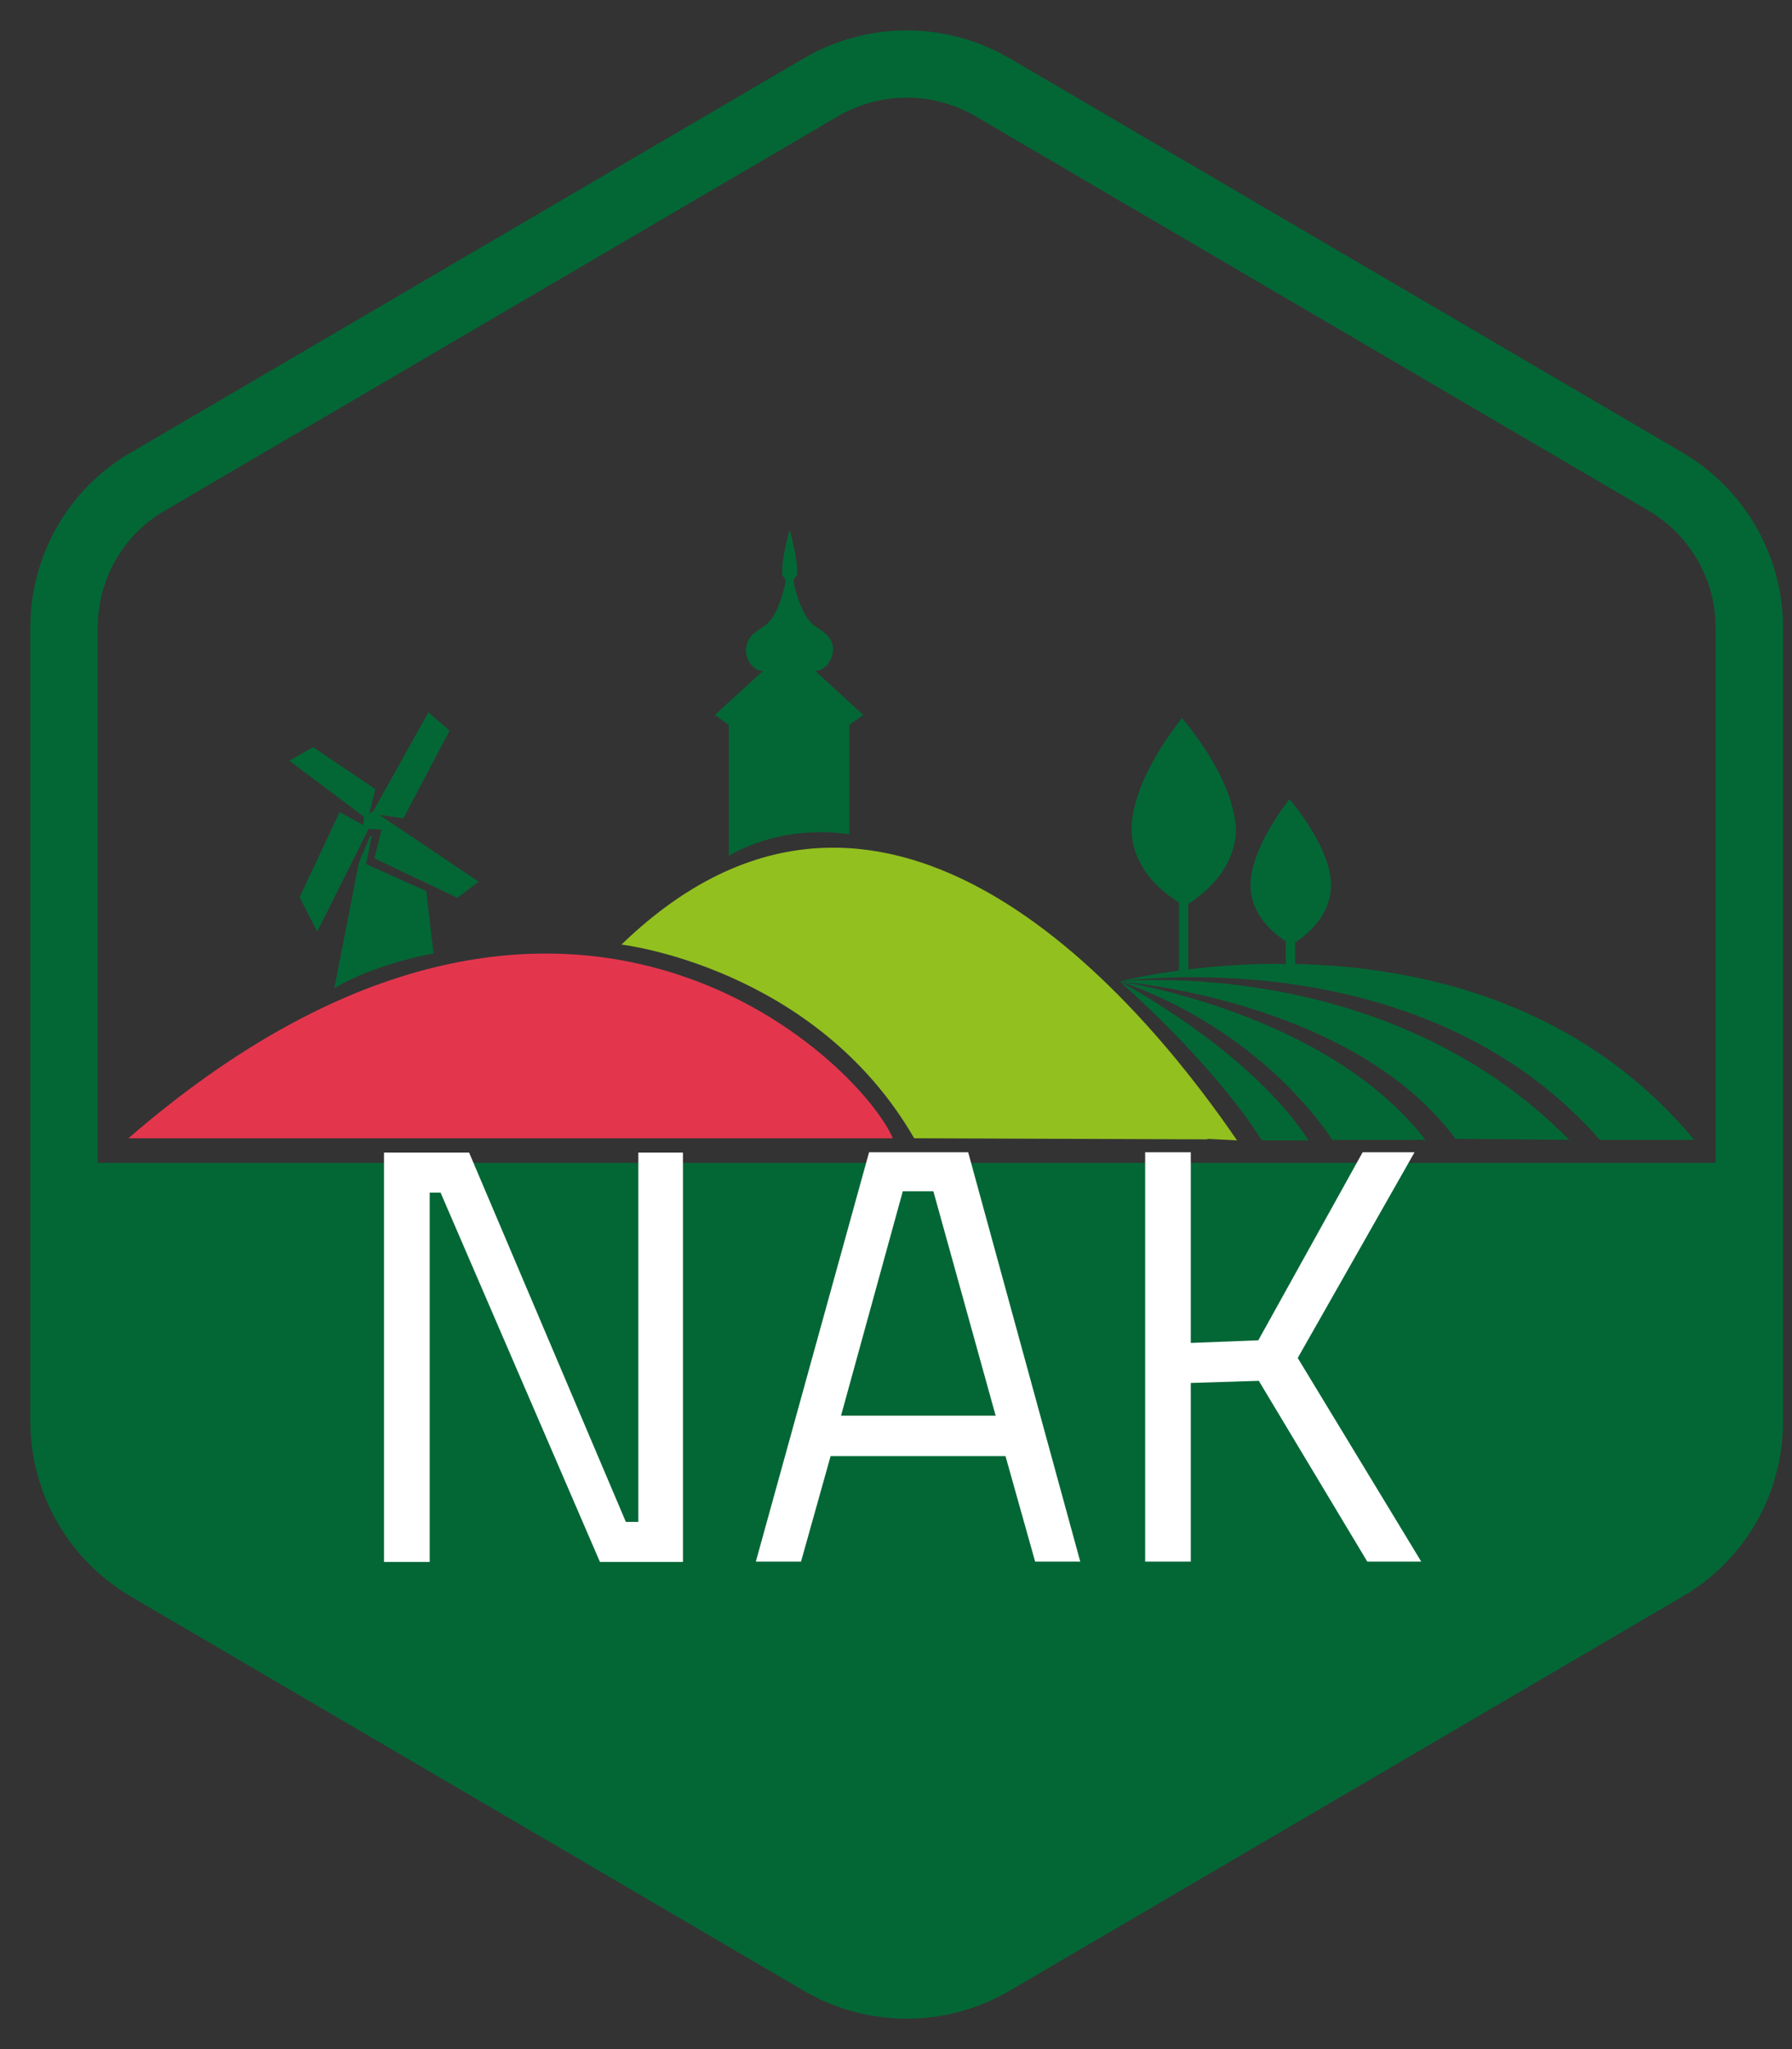 <svg width="28" height="32" viewBox="0 0 28 32" fill="none" xmlns="http://www.w3.org/2000/svg">
<rect x="0" y="0" width="28" height="32" fill="#333333" stroke="none"/>
<path d="M27.055 18.16H0.74L1.256 23.759L13.898 31.282L27.055 23.409V18.16Z" fill="#036735"/>
<path fill-rule="evenodd" clip-rule="evenodd" d="M12.569 0.905C13.559 0.332 14.775 0.332 15.765 0.905L15.768 0.906L26.296 7.072C27.267 7.645 27.86 8.684 27.86 9.803V22.197C27.86 23.322 27.268 24.363 26.294 24.929C26.293 24.93 26.293 24.93 26.293 24.93L15.768 31.093L15.765 31.095C14.775 31.668 13.559 31.668 12.569 31.095L12.566 31.093L2.039 24.929L2.038 24.928C1.067 24.355 0.474 23.315 0.474 22.197V9.803C0.474 8.678 1.065 7.636 2.04 7.07C2.041 7.07 2.041 7.07 2.041 7.07L12.569 0.905ZM13.098 1.812C13.098 1.812 13.097 1.813 13.097 1.813L2.571 7.977C1.924 8.352 1.527 9.046 1.527 9.803V22.197C1.527 22.944 1.923 23.64 2.573 24.024C2.574 24.024 2.573 24.024 2.573 24.024L13.097 30.187C13.097 30.187 13.098 30.187 13.098 30.188C13.761 30.571 14.572 30.571 15.236 30.188C15.236 30.187 15.236 30.187 15.237 30.187L25.761 24.024L25.763 24.023C26.41 23.648 26.807 22.954 26.807 22.197V9.803C26.807 9.056 26.411 8.36 25.761 7.976C25.76 7.975 25.761 7.976 25.761 7.976L15.237 1.813C15.236 1.813 15.236 1.812 15.236 1.812C14.572 1.429 13.761 1.429 13.098 1.812Z" fill="#036735"/>
<path d="M4.519 11.879L4.892 11.668L5.865 12.325L5.768 12.707L5.833 12.666L6.693 11.125L7.025 11.409L6.303 12.78L5.922 12.723L7.479 13.769L7.147 14.021L5.849 13.404L5.963 12.958L5.76 12.942L4.957 14.548L4.681 14.013L5.306 12.682L5.679 12.885L5.687 12.755L4.519 11.879Z" fill="#036735"/>
<path d="M5.606 13.477L5.225 15.432C5.873 15.043 6.774 14.889 6.774 14.889L6.66 13.915L5.719 13.494L5.809 13.056H5.784L5.606 13.477Z" fill="#036735"/>
<path d="M13.018 10.135C13.002 9.965 12.921 9.9 12.735 9.778C12.548 9.657 12.451 9.292 12.418 9.17C12.386 9.048 12.402 9.048 12.451 8.984C12.483 8.773 12.337 8.27 12.337 8.27C12.337 8.278 12.199 8.765 12.224 8.984C12.272 9.048 12.289 9.048 12.256 9.17C12.224 9.292 12.134 9.657 11.94 9.778C11.753 9.9 11.68 9.957 11.656 10.135C11.648 10.363 11.826 10.492 11.924 10.476L11.169 11.165L11.388 11.32V13.364C12.313 12.836 13.27 13.031 13.27 13.031V11.32L13.489 11.165L12.735 10.476C12.84 10.492 13.01 10.354 13.018 10.135Z" fill="#036735"/>
<path d="M2.005 17.777H13.951C13.441 16.584 8.761 11.928 2.005 17.777Z" fill="#E3364D"/>
<path d="M19.329 17.809C18.194 16.154 14.017 10.59 9.71 14.751C9.719 14.751 12.744 15.108 14.284 17.776L18.867 17.793C18.867 17.793 18.867 17.785 18.859 17.785L19.329 17.809Z" fill="#92C01F"/>
<path d="M18.566 14.004H18.42V15.213H18.566V14.004Z" fill="#036735"/>
<path d="M20.237 14.662H20.091V15.286H20.237V14.662Z" fill="#036735"/>
<path d="M18.469 11.214C18.469 11.214 19.313 12.188 19.305 12.966C19.297 13.737 18.51 14.142 18.51 14.142C18.51 14.142 17.715 13.761 17.683 12.991C17.65 12.22 18.469 11.214 18.469 11.214Z" fill="#036735"/>
<path d="M17.958 13.023C17.934 12.358 18.282 11.53 18.477 11.206C18.323 11.409 17.666 12.22 17.69 12.999C17.723 13.688 18.38 14.069 18.509 14.134C18.234 13.907 17.974 13.526 17.958 13.023Z" fill="#036735"/>
<path d="M19.029 12.974C19.053 12.309 18.656 11.539 18.461 11.222C18.639 11.417 19.28 12.204 19.312 12.982C19.28 13.672 18.639 14.078 18.51 14.15C18.777 13.915 19.004 13.477 19.029 12.974Z" fill="#036735"/>
<path d="M20.148 12.48C20.148 12.48 20.805 13.234 20.797 13.834C20.789 14.435 20.18 14.751 20.18 14.751C20.18 14.751 19.564 14.451 19.54 13.859C19.515 13.258 20.148 12.48 20.148 12.48Z" fill="#036735"/>
<path d="M20.447 17.809C19.523 16.389 17.495 15.327 17.495 15.327C17.495 15.327 18.922 16.56 19.717 17.809H20.447Z" fill="#036735"/>
<path d="M24.518 17.801C21.664 14.897 17.495 15.327 17.495 15.327C17.495 15.327 21.12 15.603 22.742 17.785L24.518 17.801Z" fill="#036735"/>
<path d="M26.473 17.801C23.164 13.834 17.495 15.327 17.495 15.327C17.495 15.327 22.215 14.621 24.997 17.801H26.473Z" fill="#036735"/>
<path d="M22.272 17.801C20.731 15.805 17.495 15.327 17.495 15.327C17.495 15.327 19.523 15.919 20.82 17.801H22.272Z" fill="#036735"/>
<path d="M6 18H7.33L9.779 23.767H9.974V18H10.671V24.392H9.374L6.884 18.625H6.714V24.392H6V18Z" fill="white"/>
<path d="M13.579 17.995H15.128L16.879 24.387H16.174L15.711 22.74H12.978L12.516 24.387H11.81L13.579 17.995ZM13.141 22.108H15.557L14.584 18.604H14.106L13.141 22.108Z" fill="white"/>
<path d="M19.669 21.564L18.606 21.597V24.387H17.893V17.995H18.606V20.972L19.661 20.931L21.291 17.995H22.102L20.277 21.207L22.207 24.387H21.364L19.669 21.564Z" fill="white"/>
</svg>
